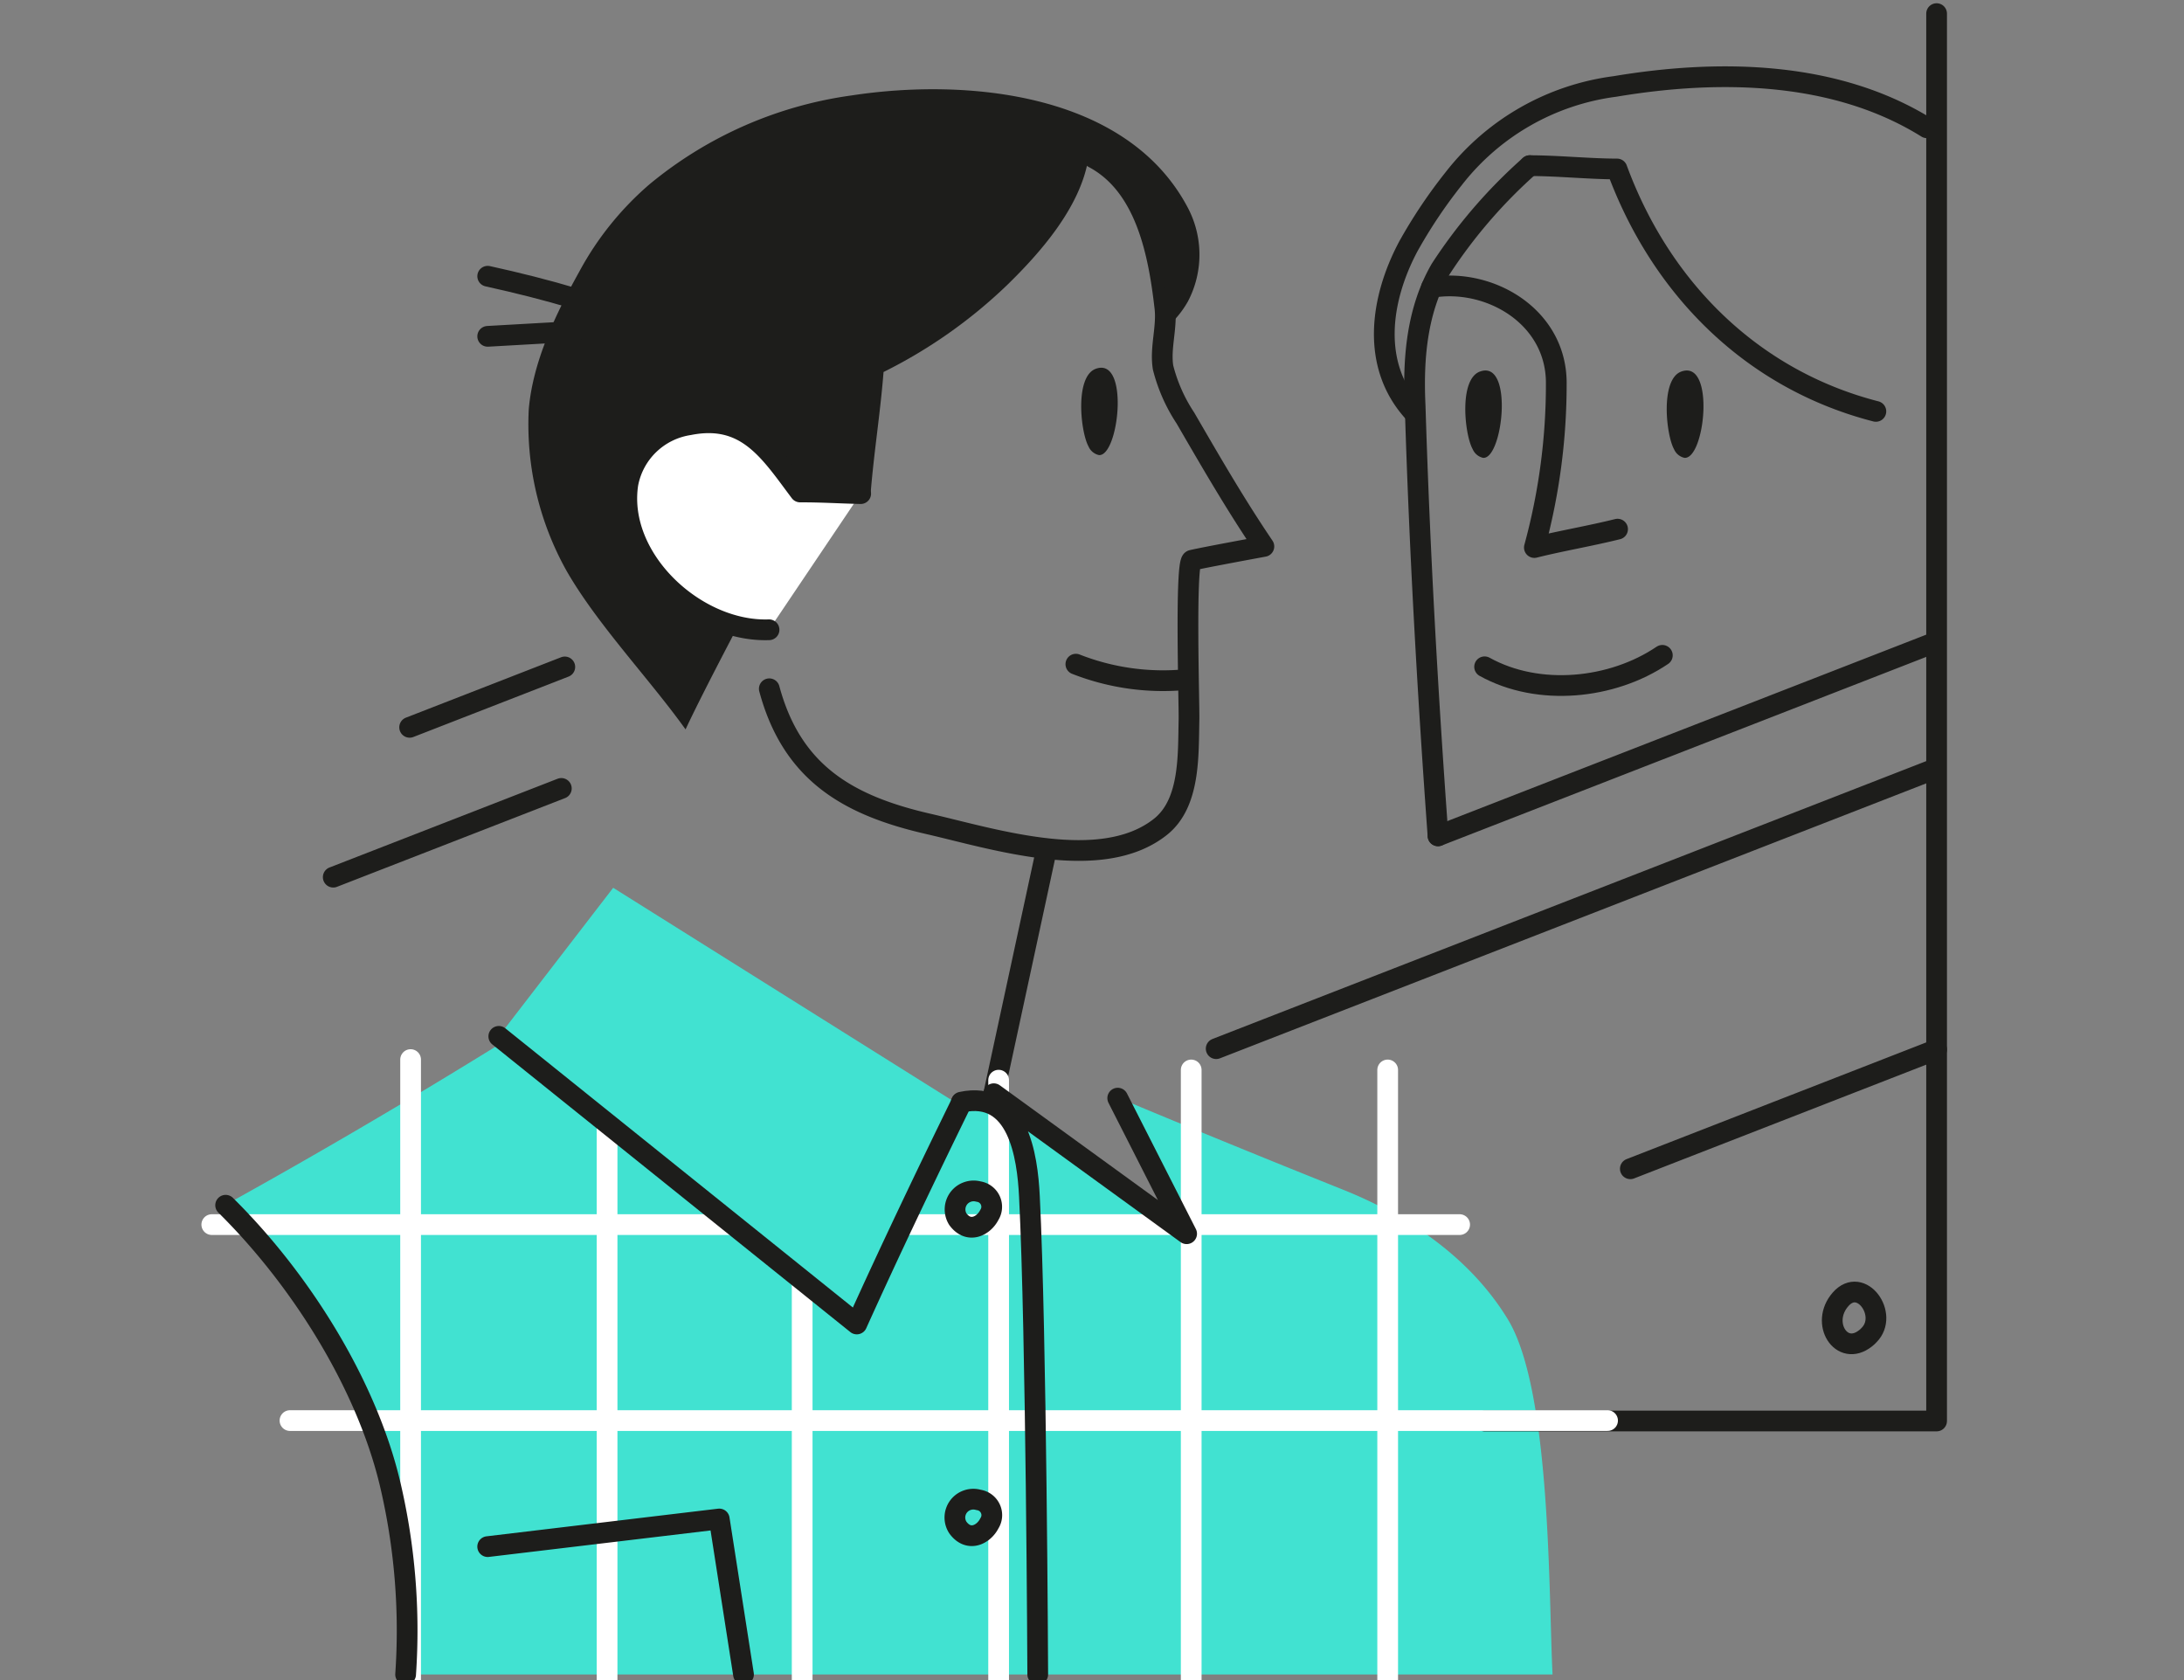 <svg viewBox="0 0 208 160" fill="none" xmlns="http://www.w3.org/2000/svg"><rect x="0" y="0" width="208" height="160" fill="#808080" stroke="none"/><g clip-path="url(#clip0)"><path d="M147.861 159.466c-.383-7.726-.132-27.048-4.252-33.813-3.552-5.844-9.455-9.859-15.714-12.36a1485.788 1485.788 0 01-21.431-8.765l6.602 12.911-18.42-13.28-2.866 1.316c-3.34 6.95-7.038 13.649-10.18 20.612l-34.095-27.39.317.592a627.808 627.808 0 01-26.41 15.492c7.012 6.923 13.39 16.913 15.674 26.587a60.853 60.853 0 011.466 18.098" fill="#41e2d1"/><path d="M104.14 15.026c4.978 2.633 6.206 9.069 6.801 14.268.224 1.882-.476 3.856-.172 5.712a15.677 15.677 0 002.126 4.804c2.43 4.186 4.754 8.213 7.474 12.228 0 0-5.731 1.053-6.84 1.316-.674.171-.264 13.741-.291 15.136-.079 3.422.132 7.99-2.72 10.254-5.599 4.448-15.753 1.184-22.091-.277-7.633-1.75-12.994-4.83-15.16-12.872" stroke="#1D1D1B" stroke-width="1.974" stroke-linecap="round" stroke-linejoin="round"/><path d="M65.291 69.464c-3.42-4.79-8.477-10.069-11.382-15.188a28.578 28.578 0 01-3.552-15.282c.396-4.646 2.64-9.213 4.833-13.162a29.24 29.24 0 016.681-8.292 38.355 38.355 0 0119.226-8.45c10.934-1.671 26.264-.302 32.048 10.727a9.586 9.586 0 010 8.872 9.237 9.237 0 01-2.033 2.487c-.093-4.304-.515-9.66-3.368-13.043a23.288 23.288 0 00-4.133-2.79c-.845 4.5-4.502 8.7-7.738 11.845a47.327 47.327 0 01-11.726 8.24c-.316 4.014-.924 7.673-1.24 11.687l-8.2.08-4.504 12.582s-3.472 6.581-4.912 9.687z" fill="#1D1D1B"/><path d="M104.351 35.125c-2.007.75-1.439 6.028-.686 7.383a1.411 1.411 0 00.99.83c1.902.17 2.958-9.411-.304-8.213z" fill="#1D1D1B"/><path d="M102.464 63.252a22.713 22.713 0 0010.564 1.46M145.695 15.776c2.641 0 5.731.316 8.306.316 4.186 11.385 12.875 20.06 24.653 23.086" stroke="#1D1D1B" stroke-width="1.974" stroke-linecap="round" stroke-linejoin="round"/><path d="M134.656 39.283c-4.12-4.475-3.209-10.767-.542-15.794a47.613 47.613 0 014.345-6.49 23.24 23.24 0 0115.344-8.765c9.903-1.659 20.995-1.5 29.71 3.935" stroke="#1D1D1B" stroke-width="1.974" stroke-linecap="round" stroke-linejoin="round"/><path d="M145.695 15.776a48.383 48.383 0 00-8.49 9.846c-2.285 3.948-2.641 8.594-2.43 13.03.422 13.675 1.188 27.285 2.179 40.947" stroke="#1D1D1B" stroke-width="1.974" stroke-linecap="round" stroke-linejoin="round"/><path d="M136.333 27.372c5.506-.921 11.805 2.724 11.884 8.976a59.013 59.013 0 01-2.086 15.795c2.641-.658 5.282-1.093 7.923-1.75" stroke="#1D1D1B" stroke-width="1.974" stroke-linecap="round" stroke-linejoin="round"/><path d="M140.94 35.388c-2.02.75-1.452 6.028-.686 7.384a1.411 1.411 0 00.99.829c1.888.171 2.945-9.41-.304-8.213zM160.115 35.388c-2.007.75-1.439 6.028-.687 7.384a1.414 1.414 0 00.991.829c1.967.171 2.958-9.41-.304-8.213z" fill="#1D1D1B"/><path d="M141.391 63.502c5.149 2.856 12.161 2.132 16.928-1.092M136.954 79.6l47.035-18.309M115.826 99.869l68.163-26.535M177.665 127.456c-2.285 1.803-4.345-1.461-2.377-3.711 1.967-2.251 4.622 1.474 2.72 3.395-.105.116-.22.221-.343.316v0zM94.645 104.16l5.032-23.31M155.269 111.307l29.169-11.36" stroke="#1D1D1B" stroke-width="1.974" stroke-linecap="round" stroke-linejoin="round"/><path d="M141.391 135.327h43.047V1.297M46.447 26.306c2.813.619 5.6 1.316 8.372 2.146M46.447 32.031l8.359-.474" stroke="#1D1D1B" stroke-width="1.974" stroke-linecap="round" stroke-linejoin="round"/><path d="M39.105 100.908v81.131M57.817 100.908v81.131M76.397 102.87V184M95.107 102.87V184M113.448 101.896v81.131M132.16 101.896v81.131M27.617 135.287h125.485M20.17 116.624h118.843" stroke="#fff" stroke-width="1.974" stroke-linecap="round" stroke-linejoin="round"/><path d="M21.49 114.781c7.012 6.923 13.39 16.913 15.674 26.587a60.856 60.856 0 011.466 18.098" stroke="#1D1D1B" stroke-width="1.974" stroke-linecap="round" stroke-linejoin="round"/><path d="M58.399 84.548L47.505 98.697l34.095 27.39c3.142-6.963 6.84-13.662 10.18-20.599L58.4 84.548z" fill="#41e2d1"/><path d="M113.013 117.493l-18.368-13.334M106.45 104.58l6.563 12.912M91.557 104.962c5.374-1.158 6.298 5.094 6.483 8.99.66 13.017.792 45.514.792 45.514" stroke="#1D1D1B" stroke-width="1.974" stroke-linecap="round" stroke-linejoin="round"/><path d="M94.223 115.702c-.542 1.066-1.968 1.803-2.998.408a1.758 1.758 0 01.926-2.597 1.772 1.772 0 011.042-.035 1.465 1.465 0 011.252 1.54 1.458 1.458 0 01-.222.684zM94.224 145.08c-.542 1.066-1.968 1.803-2.998.395a1.746 1.746 0 01.917-2.613 1.76 1.76 0 011.05-.019 1.466 1.466 0 011.26 1.55 1.455 1.455 0 01-.23.687zM31.738 83.535l21.722-8.45M39.014 69.266l14.776-5.751" stroke="#1D1D1B" stroke-width="1.974" stroke-linecap="round" stroke-linejoin="round"/><path d="M73.241 59.975c-6.972.25-14.525-6.752-13.442-13.886a6.969 6.969 0 012.014-3.747 7.007 7.007 0 013.822-1.886c5.506-1.093 7.725 2.632 10.564 6.396 2.152 0 3.631.106 5.77.158" fill="#fff"/><path d="M73.241 59.975c-6.972.25-14.525-6.752-13.442-13.886a6.969 6.969 0 012.014-3.747 7.007 7.007 0 013.822-1.886c5.506-1.093 7.725 2.632 10.564 6.396 2.152 0 3.631.106 5.77.158M47.505 98.697l34.095 27.39c3.142-6.963 6.602-14.202 9.956-21.059M46.447 147.291l22.052-2.632M70.81 159.466l-2.31-14.807" stroke="#1D1D1B" stroke-width="1.974" stroke-linecap="round" stroke-linejoin="round"/></g><defs><clipPath id="clip0"><path fill="#fff" d="M0 0h208v160H0z"/></clipPath></defs></svg>